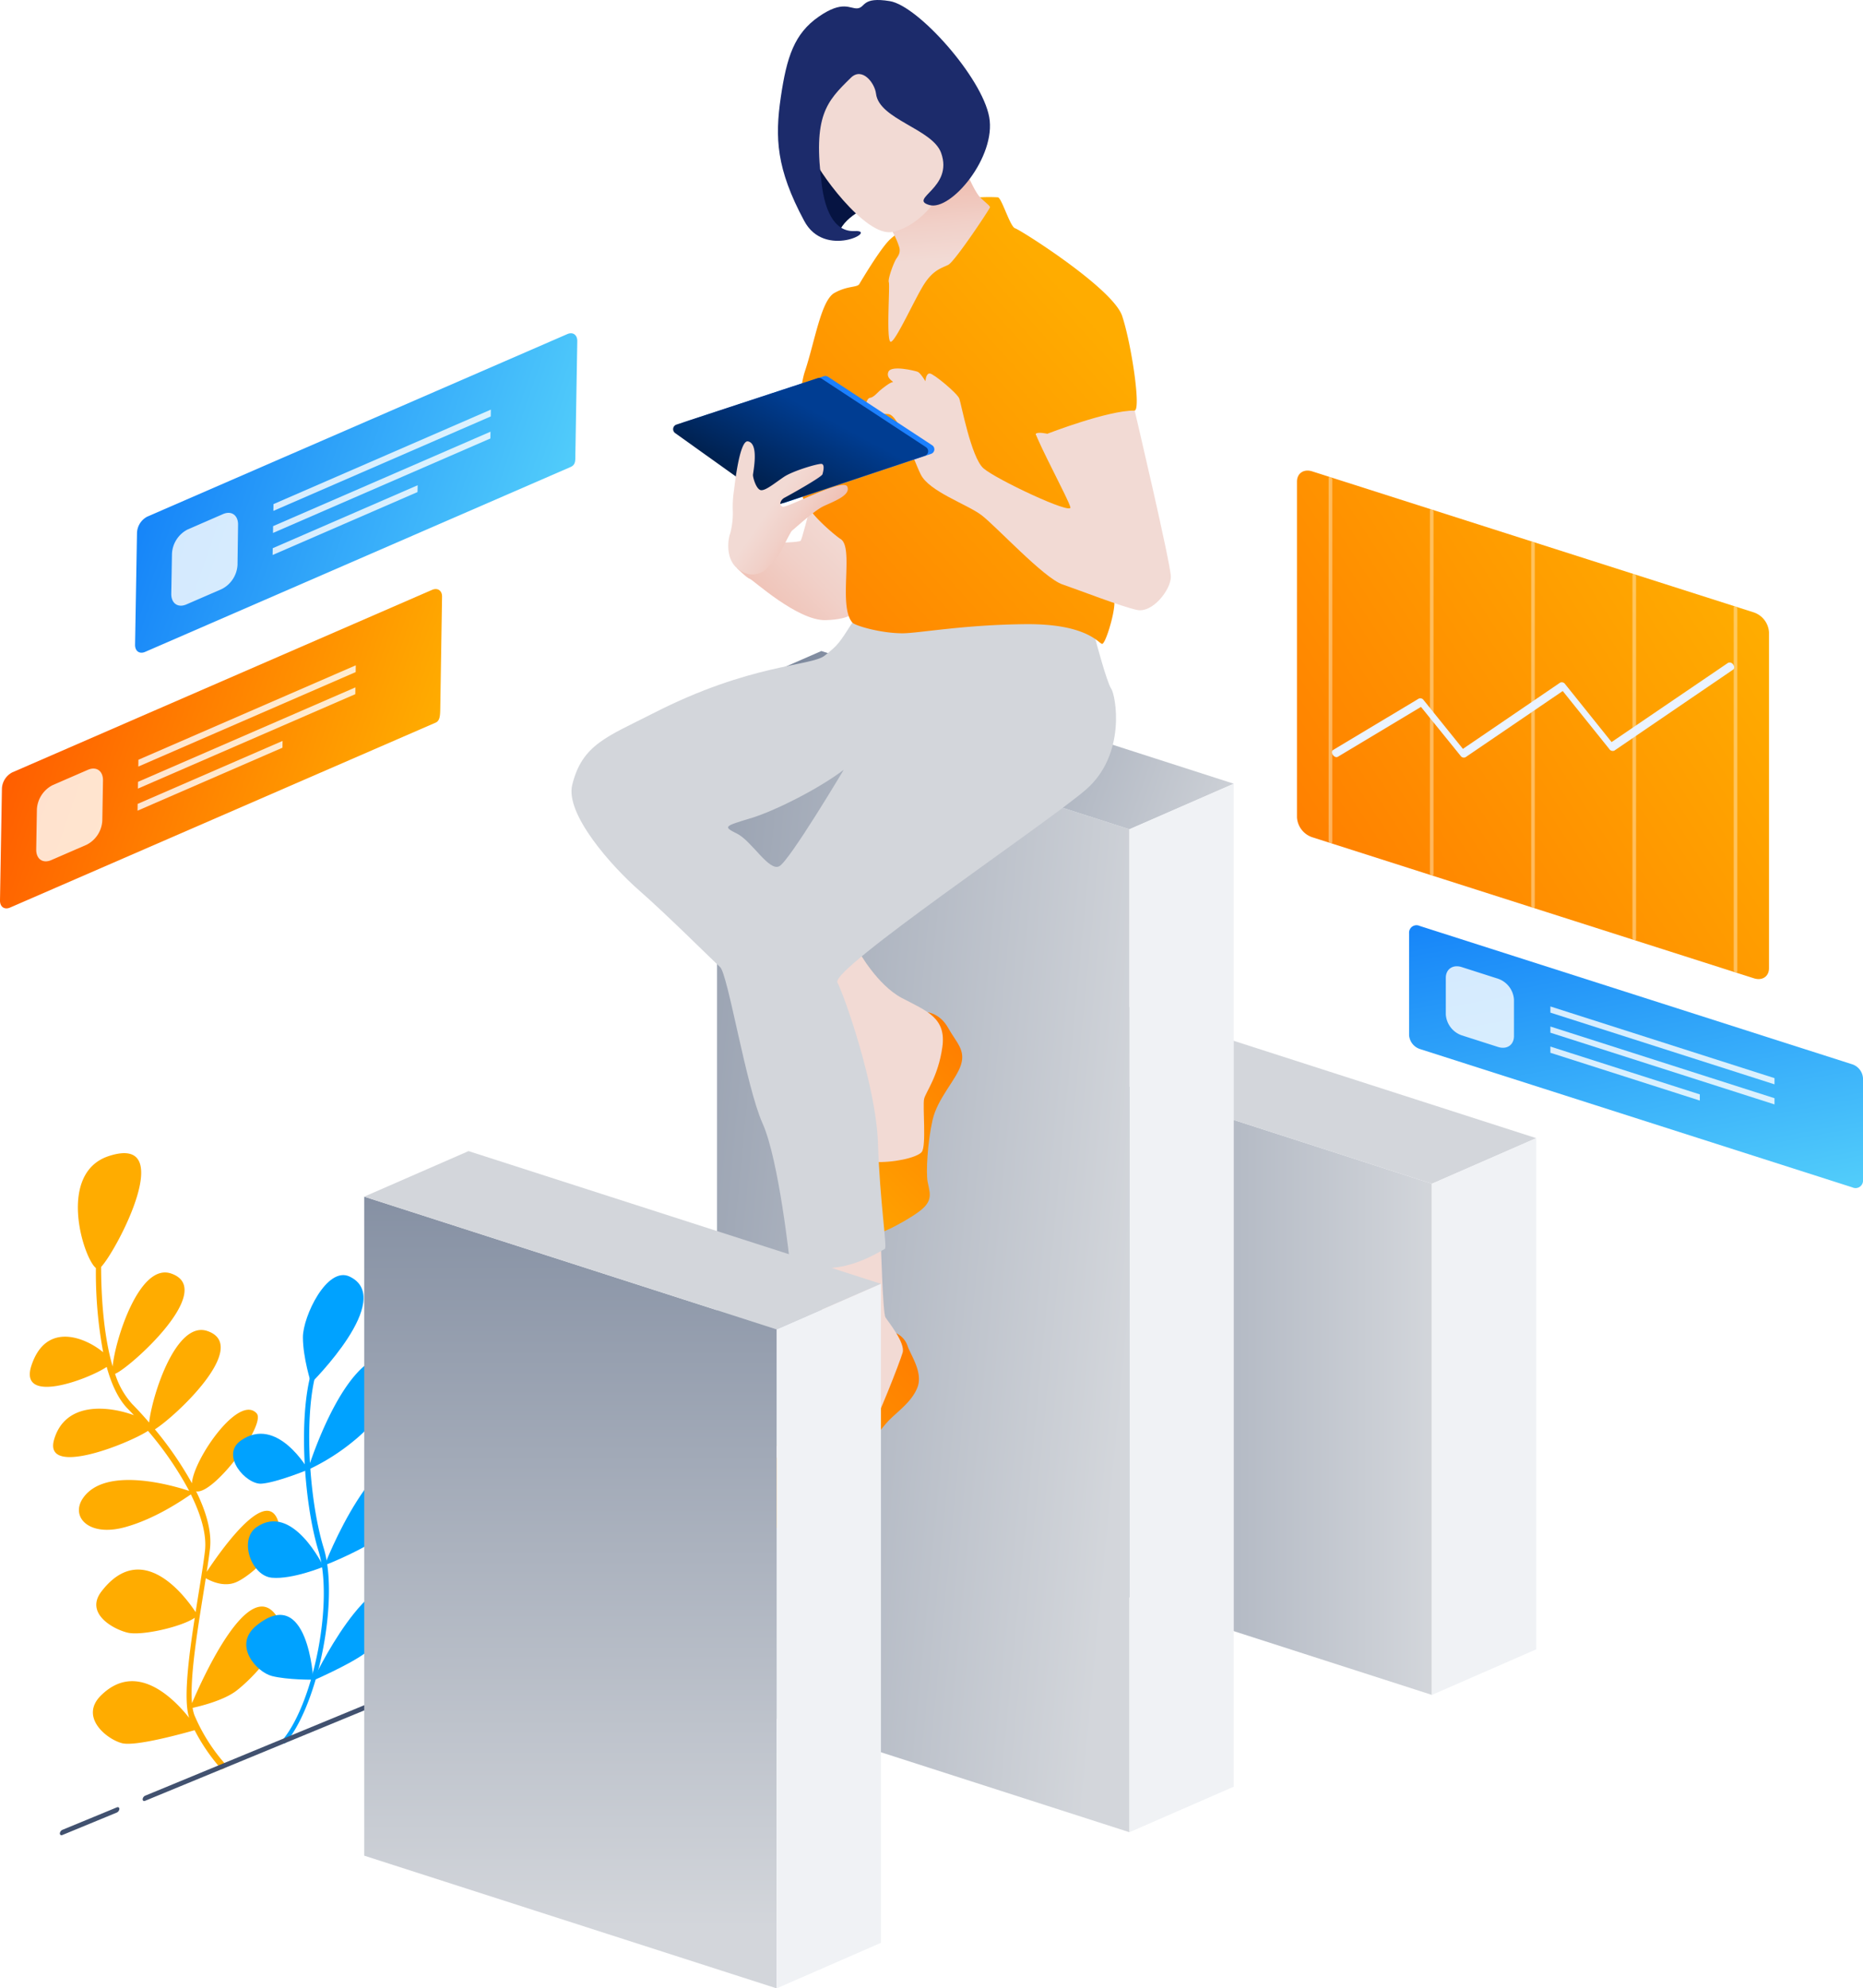<svg xmlns="http://www.w3.org/2000/svg" xmlns:xlink="http://www.w3.org/1999/xlink" viewBox="0 0 541.23 577.49"><defs><style>.cls-1,.cls-13,.cls-15{mask:url(#mask);}.cls-1{filter:url(#luminosity-noclip-11);}.cls-10,.cls-12,.cls-14,.cls-16,.cls-18,.cls-2,.cls-20,.cls-4,.cls-6,.cls-8{mix-blend-mode:multiply;}.cls-2{fill:url(#linear-gradient);}.cls-17,.cls-19,.cls-3{mask:url(#mask-2);}.cls-3{filter:url(#luminosity-noclip-16);}.cls-4{fill:url(#linear-gradient-2);}.cls-5{mask:url(#mask-3);filter:url(#luminosity-noclip-17);}.cls-6{fill:url(#linear-gradient-3);}.cls-7{mask:url(#mask-4);filter:url(#luminosity-noclip-18);}.cls-8{fill:url(#linear-gradient-4);}.cls-9{mask:url(#mask-5);filter:url(#luminosity-noclip-19);}.cls-10{fill:url(#linear-gradient-5);}.cls-11{mask:url(#mask-6);filter:url(#luminosity-noclip-20);}.cls-12{fill:url(#linear-gradient-6);}.cls-13{filter:url(#luminosity-noclip-12);}.cls-14{fill:url(#linear-gradient-7);}.cls-15{filter:url(#luminosity-noclip-13);}.cls-16{fill:url(#linear-gradient-8);}.cls-17{filter:url(#luminosity-noclip-14);}.cls-18{fill:url(#linear-gradient-9);}.cls-19{filter:url(#luminosity-noclip-15);}.cls-20{fill:url(#linear-gradient-10);}.cls-21{opacity:0.42;}.cls-22{mask:url(#mask-11);}.cls-23{fill:url(#linear-gradient-11);}.cls-24{mask:url(#mask-12);}.cls-25{fill:url(#linear-gradient-12);}.cls-26{mask:url(#mask-13);}.cls-27{fill:url(#linear-gradient-13);}.cls-28{mask:url(#mask-14);}.cls-29{fill:url(#linear-gradient-14);}.cls-30{mask:url(#mask-15);}.cls-31{fill:url(#linear-gradient-15);}.cls-32{mask:url(#mask-16);}.cls-33{fill:url(#linear-gradient-16);}.cls-34{fill:url(#linear-gradient-17);}.cls-35,.cls-37{fill:#fff;}.cls-35,.cls-36{opacity:0.81;}.cls-38{fill:url(#linear-gradient-18);}.cls-39{fill:#ffac00;}.cls-40{fill:#00a2ff;}.cls-41{fill:#41516f;}.cls-42{fill:url(#linear-gradient-19);}.cls-43{fill:#fec;opacity:0.45;}.cls-44{mask:url(#mask-17);}.cls-45{fill:url(#linear-gradient-20);}.cls-46{fill:#ebf3ff;}.cls-47{mask:url(#mask-18);}.cls-48{fill:url(#linear-gradient-21);}.cls-49{fill:url(#linear-gradient-22);}.cls-50{fill:#d3d6db;}.cls-51{fill:#f0f2f5;}.cls-52{fill:url(#linear-gradient-23);}.cls-53{fill:url(#linear-gradient-24);}.cls-54{mask:url(#mask-19);}.cls-55{fill:url(#linear-gradient-25);}.cls-56{fill:url(#linear-gradient-26);}.cls-57{fill:url(#linear-gradient-27);}.cls-58{fill:#f2dad4;}.cls-59{fill:url(#linear-gradient-28);}.cls-60{mask:url(#mask-20);}.cls-61{fill:url(#linear-gradient-29);}.cls-62{fill:url(#linear-gradient-30);}.cls-63{fill:url(#linear-gradient-31);}.cls-64{fill:#061442;}.cls-65{fill:url(#linear-gradient-32);}.cls-66{fill:#1c2b6b;}.cls-67{fill:#1c80ff;}.cls-68{fill:url(#linear-gradient-33);}.cls-69{fill:url(#linear-gradient-34);}.cls-70{fill:url(#linear-gradient-35);}.cls-71{filter:url(#luminosity-noclip-6);}.cls-72{filter:url(#luminosity-noclip-5);}.cls-73{filter:url(#luminosity-noclip-4);}.cls-74{filter:url(#luminosity-noclip-3);}.cls-75{filter:url(#luminosity-noclip-2);}.cls-76{filter:url(#luminosity-noclip);}</style><filter id="luminosity-noclip" x="525.65" y="-8479.41" width="2.04" height="32766" filterUnits="userSpaceOnUse" color-interpolation-filters="sRGB"><feFlood flood-color="#fff" result="bg"/><feBlend in="SourceGraphic" in2="bg"/></filter><mask id="mask" x="525.65" y="-8479.41" width="2.04" height="32766" maskUnits="userSpaceOnUse"><g class="cls-76"/></mask><linearGradient id="linear-gradient" x1="526.67" y1="390.96" x2="526.67" y2="351.6" gradientUnits="userSpaceOnUse"><stop offset="0"/><stop offset="1" stop-color="#fff"/></linearGradient><filter id="luminosity-noclip-2" x="25.1" y="-8479.41" width="2.04" height="32766" filterUnits="userSpaceOnUse" color-interpolation-filters="sRGB"><feFlood flood-color="#fff" result="bg"/><feBlend in="SourceGraphic" in2="bg"/></filter><mask id="mask-2" x="25.1" y="-8479.41" width="2.04" height="32766" maskUnits="userSpaceOnUse"><g class="cls-75"/></mask><linearGradient id="linear-gradient-2" x1="26.12" y1="290.29" x2="26.12" y2="250.93" xlink:href="#linear-gradient"/><filter id="luminosity-noclip-3" x="445.85" y="-8479.41" width="28.44" height="32766" filterUnits="userSpaceOnUse" color-interpolation-filters="sRGB"><feFlood flood-color="#fff" result="bg"/><feBlend in="SourceGraphic" in2="bg"/></filter><mask id="mask-3" x="445.85" y="-8479.41" width="28.44" height="32766" maskUnits="userSpaceOnUse"><g class="cls-74"/></mask><linearGradient id="linear-gradient-3" x1="460.07" y1="195.52" x2="460.07" y2="249.71" gradientTransform="matrix(1, 0.32, 0, 1, 0, -138.43)" gradientUnits="userSpaceOnUse"><stop offset="0" stop-color="#fff"/><stop offset="1"/></linearGradient><filter id="luminosity-noclip-4" x="387.28" y="-8479.41" width="27.93" height="32766" filterUnits="userSpaceOnUse" color-interpolation-filters="sRGB"><feFlood flood-color="#fff" result="bg"/><feBlend in="SourceGraphic" in2="bg"/></filter><mask id="mask-4" x="387.28" y="-8479.41" width="27.93" height="32766" maskUnits="userSpaceOnUse"><g class="cls-73"/></mask><linearGradient id="linear-gradient-4" x1="401.25" y1="212.94" x2="401.25" y2="252.43" xlink:href="#linear-gradient-3"/><filter id="luminosity-noclip-5" x="208.31" y="-8479.41" width="105.49" height="32766" filterUnits="userSpaceOnUse" color-interpolation-filters="sRGB"><feFlood flood-color="#fff" result="bg"/><feBlend in="SourceGraphic" in2="bg"/></filter><mask id="mask-5" x="208.31" y="-8479.41" width="105.49" height="32766" maskUnits="userSpaceOnUse"><g class="cls-72"/></mask><linearGradient id="linear-gradient-5" x1="318.4" y1="388.85" x2="165.23" y2="169.62" gradientUnits="userSpaceOnUse"><stop offset="0"/><stop offset="0.64" stop-color="#999"/><stop offset="1" stop-color="#fff"/></linearGradient><filter id="luminosity-noclip-6" x="166.02" y="-8479.41" width="102.03" height="32766" filterUnits="userSpaceOnUse" color-interpolation-filters="sRGB"><feFlood flood-color="#fff" result="bg"/><feBlend in="SourceGraphic" in2="bg"/></filter><mask id="mask-6" x="166.02" y="-8479.41" width="102.03" height="32766" maskUnits="userSpaceOnUse"><g class="cls-71"/></mask><linearGradient id="linear-gradient-6" x1="1996.23" y1="210.57" x2="1938.97" y2="300" gradientTransform="matrix(-1, 0, 0, 1, 2211.46, 0)" gradientUnits="userSpaceOnUse"><stop offset="0"/><stop offset="1" stop-color="#fff"/></linearGradient><linearGradient id="linear-gradient-7" x1="526.67" y1="390.96" x2="526.67" y2="351.6" xlink:href="#linear-gradient"/><linearGradient id="linear-gradient-8" x1="526.67" y1="390.96" x2="526.67" y2="351.6" xlink:href="#linear-gradient"/><linearGradient id="linear-gradient-9" x1="26.12" y1="290.29" x2="26.12" y2="250.94" xlink:href="#linear-gradient"/><linearGradient id="linear-gradient-10" x1="26.12" y1="290.29" x2="26.12" y2="250.93" xlink:href="#linear-gradient"/><filter id="luminosity-noclip-11" x="525.65" y="222.06" width="2.04" height="4.07" filterUnits="userSpaceOnUse" color-interpolation-filters="sRGB"><feFlood flood-color="#fff" result="bg"/><feBlend in="SourceGraphic" in2="bg"/></filter><mask id="mask-11" x="525.65" y="222.06" width="2.04" height="4.07" maskUnits="userSpaceOnUse"><g class="cls-1"><rect class="cls-2" x="525.65" y="222.06" width="2.04" height="4.07"/></g></mask><linearGradient id="linear-gradient-11" x1="526.67" y1="390.96" x2="526.67" y2="351.6" gradientUnits="userSpaceOnUse"><stop offset="0" stop-color="#4e9cff"/><stop offset="1" stop-color="#176ad4"/></linearGradient><filter id="luminosity-noclip-12" x="525.65" y="234.64" width="2.04" height="161.51" filterUnits="userSpaceOnUse" color-interpolation-filters="sRGB"><feFlood flood-color="#fff" result="bg"/><feBlend in="SourceGraphic" in2="bg"/></filter><mask id="mask-12" x="525.65" y="234.64" width="2.04" height="161.51" maskUnits="userSpaceOnUse"><g class="cls-13"><path class="cls-14" d="M527.69,396.14h-2v-8.5h2Zm0-17h-2v-8.5h2Zm0-17h-2v-8.5h2Zm0-17h-2v-8.5h2Zm0-17h-2v-8.5h2Zm0-17h-2v-8.5h2Zm0-17h-2v-8.5h2Zm0-17h-2v-8.5h2Zm0-17h-2v-8.5h2Zm0-17h-2v-8.5h2Z"/></g></mask><linearGradient id="linear-gradient-12" x1="526.67" y1="390.96" x2="526.67" y2="351.6" xlink:href="#linear-gradient-11"/><filter id="luminosity-noclip-13" x="525.65" y="404.64" width="2.04" height="4.07" filterUnits="userSpaceOnUse" color-interpolation-filters="sRGB"><feFlood flood-color="#fff" result="bg"/><feBlend in="SourceGraphic" in2="bg"/></filter><mask id="mask-13" x="525.65" y="404.64" width="2.04" height="4.07" maskUnits="userSpaceOnUse"><g class="cls-15"><rect class="cls-16" x="525.65" y="404.64" width="2.04" height="4.07"/></g></mask><linearGradient id="linear-gradient-13" x1="526.67" y1="390.96" x2="526.67" y2="351.6" xlink:href="#linear-gradient-11"/><filter id="luminosity-noclip-14" x="25.1" y="121.39" width="2.04" height="4.07" filterUnits="userSpaceOnUse" color-interpolation-filters="sRGB"><feFlood flood-color="#fff" result="bg"/><feBlend in="SourceGraphic" in2="bg"/></filter><mask id="mask-14" x="25.1" y="121.39" width="2.04" height="4.07" maskUnits="userSpaceOnUse"><g class="cls-17"><rect class="cls-18" x="25.1" y="121.39" width="2.04" height="4.07"/></g></mask><linearGradient id="linear-gradient-14" x1="26.12" y1="290.29" x2="26.12" y2="250.94" xlink:href="#linear-gradient-11"/><filter id="luminosity-noclip-15" x="25.1" y="133.97" width="2.04" height="161.51" filterUnits="userSpaceOnUse" color-interpolation-filters="sRGB"><feFlood flood-color="#fff" result="bg"/><feBlend in="SourceGraphic" in2="bg"/></filter><mask id="mask-15" x="25.1" y="133.97" width="2.04" height="161.51" maskUnits="userSpaceOnUse"><g class="cls-19"><path class="cls-20" d="M27.14,295.47h-2V287h2Zm0-17h-2V270h2Zm0-17h-2V253h2Zm0-17h-2V236h2Zm0-17h-2V219h2Zm0-17h-2V202h2Zm0-17h-2V185h2Zm0-17h-2V168h2Zm0-17h-2V151h2Zm0-17h-2V134h2Z"/></g></mask><linearGradient id="linear-gradient-15" x1="26.12" y1="290.29" x2="26.12" y2="250.93" xlink:href="#linear-gradient-11"/><filter id="luminosity-noclip-16" x="25.1" y="303.97" width="2.04" height="4.07" filterUnits="userSpaceOnUse" color-interpolation-filters="sRGB"><feFlood flood-color="#fff" result="bg"/><feBlend in="SourceGraphic" in2="bg"/></filter><mask id="mask-16" x="25.1" y="303.97" width="2.04" height="4.07" maskUnits="userSpaceOnUse"><g class="cls-3"><rect class="cls-4" x="25.1" y="303.97" width="2.04" height="4.07"/></g></mask><linearGradient id="linear-gradient-16" x1="26.12" y1="290.29" x2="26.12" y2="250.93" xlink:href="#linear-gradient-11"/><linearGradient id="linear-gradient-17" x1="114.11" y1="242.25" x2="-12.98" y2="88.69" gradientTransform="matrix(0.74, -1.04, -0.01, 1.38, 67.81, -32.72)" gradientUnits="userSpaceOnUse"><stop offset="0" stop-color="#51ccfa"/><stop offset="1" stop-color="#1685f9"/></linearGradient><linearGradient id="linear-gradient-18" x1="61.02" y1="256.12" x2="-65.94" y2="102.71" gradientTransform="matrix(0.74, -1.04, -0.01, 1.38, 67.81, -32.72)" gradientUnits="userSpaceOnUse"><stop offset="0" stop-color="#ffac00"/><stop offset="1" stop-color="#ff5e00"/></linearGradient><linearGradient id="linear-gradient-19" x1="508.26" y1="130.96" x2="277.6" y2="393.75" gradientTransform="matrix(1, 0.65, 0, 1, 0, -282.56)" xlink:href="#linear-gradient-18"/><filter id="luminosity-noclip-17" x="445.85" y="200.7" width="28.44" height="72.33" filterUnits="userSpaceOnUse" color-interpolation-filters="sRGB"><feFlood flood-color="#fff" result="bg"/><feBlend in="SourceGraphic" in2="bg"/></filter><mask id="mask-17" x="445.85" y="200.7" width="28.44" height="72.33" maskUnits="userSpaceOnUse"><g class="cls-5"><path class="cls-6" d="M469,218a1.16,1.16,0,0,1-1.46-.44L454,200.7l-8.17,5.56V264L474.29,273v-58.7Z"/></g></mask><linearGradient id="linear-gradient-20" x1="460.07" y1="195.52" x2="460.07" y2="249.71" gradientTransform="matrix(1, 0.32, 0, 1, 0, -138.43)" gradientUnits="userSpaceOnUse"><stop offset="0" stop-color="#ff5e00"/><stop offset="1" stop-color="#ff5e00"/></linearGradient><filter id="luminosity-noclip-18" x="387.28" y="205.31" width="27.93" height="48.75" filterUnits="userSpaceOnUse" color-interpolation-filters="sRGB"><feFlood flood-color="#fff" result="bg"/><feBlend in="SourceGraphic" in2="bg"/></filter><mask id="mask-18" x="387.28" y="205.31" width="27.93" height="48.75" maskUnits="userSpaceOnUse"><g class="cls-7"><path class="cls-8" d="M412.84,205.31l-24.18,14.5a.87.87,0,0,1-.71.05,1.56,1.56,0,0,1-.67-.46v25.75l27.93,8.91V208.24Z"/></g></mask><linearGradient id="linear-gradient-21" x1="401.25" y1="212.94" x2="401.25" y2="252.43" xlink:href="#linear-gradient-20"/><linearGradient id="linear-gradient-22" x1="416.52" y1="398.75" x2="248.07" y2="398.75" gradientUnits="userSpaceOnUse"><stop offset="0" stop-color="#d3d6db"/><stop offset="1" stop-color="#7a869b"/></linearGradient><linearGradient id="linear-gradient-23" x1="329.74" y1="373.13" x2="119.85" y2="352.98" xlink:href="#linear-gradient-22"/><linearGradient id="linear-gradient-24" x1="365.16" y1="243.48" x2="223.44" y2="194.07" xlink:href="#linear-gradient-22"/><filter id="luminosity-noclip-19" x="208.31" y="202.31" width="105.49" height="223.26" filterUnits="userSpaceOnUse" color-interpolation-filters="sRGB"><feFlood flood-color="#fff" result="bg"/><feBlend in="SourceGraphic" in2="bg"/></filter><mask id="mask-19" x="208.31" y="202.31" width="105.49" height="223.26" maskUnits="userSpaceOnUse"><g class="cls-9"><path class="cls-10" d="M218.07,325.71s-3.61,3.27,0,5.62,12.54.48,9.82,4.52-7.65,14.93-2.27,16.49v49.74l88.18,23.49V297.11a14.16,14.16,0,0,0-2.11-7.43l-11.87-19.3a10.92,10.92,0,0,1,.16-11.71l13.82-22.43-9.72-3.12-95.77-30.81v87.34l10.87,16.89a8.89,8.89,0,0,1,1.27,6.47Z"/></g></mask><linearGradient id="linear-gradient-25" x1="318.4" y1="388.85" x2="165.23" y2="169.62" gradientUnits="userSpaceOnUse"><stop offset="0" stop-color="#41516f"/><stop offset="0.64" stop-color="#41516f"/><stop offset="1" stop-color="#41516f"/></linearGradient><linearGradient id="linear-gradient-26" x1="499.12" y1="330.39" x2="450.48" y2="271.62" gradientTransform="matrix(1, 0.64, 0, 1, 0, -298.77)" xlink:href="#linear-gradient-17"/><linearGradient id="linear-gradient-27" x1="1978.71" y1="357.8" x2="1890.98" y2="271.66" gradientTransform="matrix(-1, 0, 0, 1, 2211.46, 0)" xlink:href="#linear-gradient-18"/><linearGradient id="linear-gradient-28" x1="2003" y1="454.17" x2="1900.77" y2="353.79" gradientTransform="matrix(-1, 0, 0, 1, 2211.46, 0)" xlink:href="#linear-gradient-18"/><filter id="luminosity-noclip-20" x="166.02" y="173.58" width="102.03" height="107.29" filterUnits="userSpaceOnUse" color-interpolation-filters="sRGB"><feFlood flood-color="#fff" result="bg"/><feBlend in="SourceGraphic" in2="bg"/></filter><mask id="mask-20" x="166.02" y="173.58" width="102.03" height="107.29" maskUnits="userSpaceOnUse"><g class="cls-11"><path class="cls-12" d="M185.73,258.65c7.88,6.88,21.16,20.11,23.46,22.21.61.54,1.15-14.46,17.24-29.36-3.55,1.31-6.59-6.36-14.86-11.05,0-2.09,5.61.52,33.56-16.91,4.75-6.37,14-14.22,21.71-17.73,5.75-2.6-10.84-32.23-10.84-32.23s-4.69,1.47-8.41,7.24-4,6.38-8,9.52-21.45,2.24-49.86,16.77c-13.27,6.78-20.58,9-23.47,20.74C164.12,236.43,177.76,251.69,185.73,258.65Z"/></g></mask><linearGradient id="linear-gradient-29" x1="1996.23" y1="210.57" x2="1938.97" y2="300" gradientTransform="matrix(-1, 0, 0, 1, 2211.46, 0)" xlink:href="#linear-gradient-22"/><linearGradient id="linear-gradient-30" x1="1964.51" y1="155.78" x2="2013.89" y2="204.45" gradientTransform="matrix(-1, 0, 0, 1, 2211.46, 0)" gradientUnits="userSpaceOnUse"><stop offset="0" stop-color="#f2dad4"/><stop offset="0.23" stop-color="#f1d0c8"/><stop offset="0.65" stop-color="#eeb6a7"/><stop offset="1" stop-color="#eb9c88"/></linearGradient><linearGradient id="linear-gradient-31" x1="1888.76" y1="98.19" x2="2067.32" y2="259.57" gradientTransform="matrix(-1, 0, 0, 1, 2211.46, 0)" xlink:href="#linear-gradient-18"/><linearGradient id="linear-gradient-32" x1="1938.83" y1="75.38" x2="1942.28" y2="31.78" xlink:href="#linear-gradient-30"/><linearGradient id="linear-gradient-33" x1="1974.43" y1="119.58" x2="1991.17" y2="150.69" gradientTransform="matrix(-1, 0, 0, 1, 2211.46, 0)" gradientUnits="userSpaceOnUse"><stop offset="0" stop-color="#003d92"/><stop offset="1" stop-color="#001738"/></linearGradient><linearGradient id="linear-gradient-34" x1="1988.01" y1="147.73" x2="1961.38" y2="166.43" xlink:href="#linear-gradient-30"/><linearGradient id="linear-gradient-35" x1="165.72" y1="559.82" x2="165.72" y2="314.69" xlink:href="#linear-gradient-22"/></defs><title>limit</title><g id="Layer_2" data-name="Layer 2"><g id="Layer_1-2" data-name="Layer 1"><g class="cls-21"><g class="cls-22"><rect class="cls-23" x="525.65" y="222.06" width="2.04" height="4.07"/></g><g class="cls-24"><path class="cls-25" d="M527.69,396.14h-2v-8.5h2Zm0-17h-2v-8.5h2Zm0-17h-2v-8.5h2Zm0-17h-2v-8.5h2Zm0-17h-2v-8.5h2Zm0-17h-2v-8.5h2Zm0-17h-2v-8.5h2Zm0-17h-2v-8.5h2Zm0-17h-2v-8.5h2Zm0-17h-2v-8.5h2Z"/></g><g class="cls-26"><rect class="cls-27" x="525.65" y="404.64" width="2.04" height="4.07"/></g></g><g class="cls-21"><g class="cls-28"><rect class="cls-29" x="25.1" y="121.39" width="2.04" height="4.07"/></g><g class="cls-30"><path class="cls-31" d="M27.14,295.47h-2V287h2Zm0-17h-2V270h2Zm0-17h-2V253h2Zm0-17h-2V236h2Zm0-17h-2V219h2Zm0-17h-2V202h2Zm0-17h-2V185h2Zm0-17h-2V168h2Zm0-17h-2V151h2Zm0-17h-2V134h2Z"/></g><g class="cls-32"><rect class="cls-33" x="25.1" y="303.97" width="2.04" height="4.07"/></g></g><path class="cls-34" d="M165.75,135.64,42.16,189.33c-1.64.71-2.95-.22-2.92-2.08l.56-32.54a5.58,5.58,0,0,1,3-4.67l122-53c1.64-.72,2.95.22,2.91,2.08l-.55,32.54C167.1,133.55,167.39,134.93,165.75,135.64Z"/><path class="cls-35" d="M64.41,171.09l-10.27,4.46c-2.47,1.07-4.43-.33-4.38-3.13l.2-11.64a8.39,8.39,0,0,1,4.55-7l10.28-4.47c2.46-1.07,4.42.33,4.37,3.13L69,164.08A8.38,8.38,0,0,1,64.41,171.09Z"/><g class="cls-36"><polygon class="cls-37" points="142.57 120.95 79.42 148.38 79.45 146.41 142.6 118.97 142.57 120.95"/><polygon class="cls-37" points="142.46 127.35 79.31 154.79 79.34 152.81 142.5 125.38 142.46 127.35"/><polygon class="cls-37" points="121.3 142.91 79.2 161.19 79.23 159.22 121.34 140.93 121.3 142.91"/></g><path class="cls-38" d="M126.51,209.9,2.92,263.59c-1.64.71-2.95-.22-2.92-2.08L.56,229a5.58,5.58,0,0,1,3-4.67l121.94-53c1.65-.72,3,.21,2.92,2.08L127.9,206C127.86,207.81,127.8,209.39,126.51,209.9Z"/><path class="cls-35" d="M25.17,245.34,14.9,249.8c-2.47,1.08-4.43-.32-4.38-3.12l.2-11.64a8.41,8.41,0,0,1,4.55-7l10.27-4.46c2.47-1.07,4.43.33,4.38,3.12l-.2,11.65A8.35,8.35,0,0,1,25.17,245.34Z"/><g class="cls-36"><polygon class="cls-37" points="103.33 195.2 40.18 222.64 40.21 220.66 103.36 193.23 103.33 195.2"/><polygon class="cls-37" points="103.22 201.61 40.07 229.04 40.1 227.07 103.25 199.64 103.22 201.61"/><polygon class="cls-37" points="82.06 217.16 39.96 235.45 39.99 233.48 82.09 215.19 82.06 217.16"/></g><path class="cls-39" d="M31,397c-5.38,3.62-25.74,11.2-21.85-.46,4.32-12.95,15.87-7.95,20.82-3.8a126.22,126.22,0,0,1-2.11-24.46c-3.66-2.89-11.39-27.65,3.84-32.55,20-6.43,2.28,27.33-2.32,32.23,0,6.45.43,19,3.35,28.92.62-7.3,7.65-30.23,17-27,13.55,4.66-12.37,27.72-16.3,29.12a23.61,23.61,0,0,0,4.92,8.73c1.5,1.52,3.17,3.32,4.88,5.32l.1.06c.86-7.78,7.79-29.68,16.93-26.53C72.85,390.91,51.1,411.3,45,415.13a101.89,101.89,0,0,1,10.76,15.66c.43-6.87,13.57-26,18.79-20.31,2.91,3.17-12.49,23.75-17.57,22.65,2.9,5.88,4.64,11.78,4,16.85-.22,1.87-.55,4.1-.93,6.53,3.6-5.46,16.6-24.17,20.47-15.44,3.21,7.24-7.51,16.63-12,18.49-3.53,1.46-7.27-.34-8.74-1.19-.2,1.32-.42,2.67-.64,4.06-1.82,11.28-4,24.86-3.36,32.22,3.07-7.22,16.79-37.68,24.76-25,4.09,6.49-7.51,18.13-12,21.5-3.7,2.75-10.32,4.38-12.58,4.87a10.43,10.43,0,0,0,.52,2.12,51.76,51.76,0,0,0,8.93,14.17c.23.25.13.76-.21,1.13a1.17,1.17,0,0,1-.42.3.53.53,0,0,1-.62-.08,55.11,55.11,0,0,1-7.62-11.15c-3.54,1-17.16,4.77-21.07,3.78-4.51-1.15-12.58-7.69-6-14,10.17-9.85,20.83.77,25.5,6.65-1.74-5.11-.2-17.4,1.61-29.09-3.64,2.59-15.47,5.35-19.6,4.31-4.5-1.15-12.28-5.73-7.51-11.94,11.95-15.55,24.57,1.75,27.36,6,.29-1.82.57-3.62.85-5.36.76-4.67,1.47-9.09,1.86-12.37.56-4.71-1.11-10.47-4.09-16.47C53,435.68,45,441.2,36.18,443.58c-10.52,2.84-15.85-3.15-12-8.57,6.52-9.21,25.8-3.65,30.78-2A97.15,97.15,0,0,0,43,415.58c-6.14,3.95-30.56,13.51-27.26,2.44s15.81-9.69,23.16-7c-.6-.64-1.21-1.29-1.82-1.9C34.29,406.25,32.34,401.89,31,397Z"/><path class="cls-40" d="M82.78,506.28a1.21,1.21,0,0,0,.48-.38c9.49-11.81,15.22-41.82,10.77-56.32-4.41-14.34-6-40.61-1.54-53,.16-.45,0-.82-.4-.82a1.18,1.18,0,0,0-1,.8c-4.62,12.68-3,39.44,1.47,54,4.33,14.11-1.14,43.18-10.28,54.57-.32.4-.36.89-.1,1.1A.59.59,0,0,0,82.78,506.28Z"/><path class="cls-40" d="M101.57,370.76C95,367.64,88,382.36,88,388.37s2.37,13.34,2.37,13.34S115.1,377.21,101.57,370.76Z"/><path class="cls-40" d="M116.6,394.62c5,2.44-6,17.52-13.53,23.62a62,62,0,0,1-13.66,8.67S101.57,387.3,116.6,394.62Z"/><path class="cls-40" d="M70,418.36c-6.13,4.28,1.51,12.9,6,12.55s13.52-4.08,13.52-4.08S80.52,411,70,418.36Z"/><path class="cls-40" d="M125.62,421c6.08,1.91-6,17.51-12,23S94.3,454.62,94.3,454.62,109.08,415.76,125.62,421Z"/><path class="cls-40" d="M74.51,443.55C69.3,447.19,73,457.7,79,458.23s15-3.2,15-3.2S85,436.21,74.51,443.55Z"/><path class="cls-40" d="M119.6,461c5.83,4.15-9.24,15.92-13.52,19.11-4.51,3.37-15.18,8-15.18,8S107.58,452.46,119.6,461Z"/><path class="cls-40" d="M74.51,472.11c-7,5.67,0,13.53,4.51,14.67s12,1.06,12,1.06S89.54,459.9,74.51,472.11Z"/><path class="cls-41" d="M42.2,523l68.39-28.21a1.29,1.29,0,0,0,.75-1.07c0-.41-.34-.61-.75-.44L42.2,521.52a1.26,1.26,0,0,0-.76,1.06C41.44,523,41.78,523.19,42.2,523Z"/><path class="cls-41" d="M18.15,532.94l15.78-6.51a1.28,1.28,0,0,0,.75-1.06c0-.42-.34-.61-.75-.44l-15.78,6.51a1.26,1.26,0,0,0-.76,1.06C17.39,532.92,17.73,533.11,18.15,532.94Z"/><path class="cls-42" d="M509.56,284.14l-128.41-41a6.51,6.51,0,0,1-4.36-5.75V139.88c0-2.41,1.95-3.74,4.36-3l128.41,41a6.52,6.52,0,0,1,4.36,5.75v97.56C513.92,283.58,512,284.91,509.56,284.14Z"/><path class="cls-43" d="M386.52,244.9a.79.79,0,0,1-.53-.69V138.89a.37.37,0,0,1,.53-.35.8.8,0,0,1,.52.69V244.55A.37.37,0,0,1,386.52,244.9Z"/><path class="cls-43" d="M415.94,254.28a.78.78,0,0,1-.53-.68V148.28a.37.37,0,0,1,.53-.35.79.79,0,0,1,.52.68V253.93A.37.37,0,0,1,415.94,254.28Z"/><path class="cls-43" d="M445.35,263.67a.79.79,0,0,1-.52-.69V157.67a.36.36,0,0,1,.52-.35.77.77,0,0,1,.53.68V263.32A.37.37,0,0,1,445.35,263.67Z"/><path class="cls-43" d="M474.78,273.05a.77.77,0,0,1-.53-.68V167.05a.37.37,0,0,1,.53-.35.79.79,0,0,1,.52.69V272.7A.36.36,0,0,1,474.78,273.05Z"/><path class="cls-43" d="M504.2,282.44a.78.78,0,0,1-.53-.68V176.44a.37.37,0,0,1,.53-.35.79.79,0,0,1,.52.68V282.09A.37.37,0,0,1,504.2,282.44Z"/><g class="cls-44"><path class="cls-45" d="M469,218a1.16,1.16,0,0,1-1.46-.44L454,200.7l-8.17,5.56V264L474.29,273v-58.7Z"/></g><path class="cls-46" d="M388,219.86a1.55,1.55,0,0,1-.77-.59c-.39-.55-.37-1.2.06-1.45l24.89-14.92a1.17,1.17,0,0,1,1.42.45L425,217.5l28.25-19.24a1.16,1.16,0,0,1,1.45.44l13.49,16.82,33.83-23a1.18,1.18,0,0,1,1.48.48c.41.54.41,1.2,0,1.48L469,218a1.16,1.16,0,0,1-1.46-.44L454,200.7l-28.25,19.23a1.14,1.14,0,0,1-1.44-.43l-11.49-14.19-24.18,14.5A.87.87,0,0,1,388,219.86Z"/><g class="cls-47"><path class="cls-48" d="M412.84,205.31l-24.18,14.5a.87.87,0,0,1-.71.05,1.56,1.56,0,0,1-.67-.46v25.75l27.93,8.91V208.24Z"/></g><polygon class="cls-49" points="296.18 453.71 415.99 492.26 415.99 343.8 296.18 305.25 296.18 453.71"/><polygon class="cls-50" points="296.18 305.25 326.49 292.02 446.3 330.56 415.99 343.8 296.18 305.25"/><polygon class="cls-51" points="415.99 492.26 415.99 343.8 446.3 330.56 446.3 479.02 415.99 492.26"/><polygon class="cls-52" points="208.31 493.6 328.12 532.14 328.12 240.85 208.31 202.31 208.31 493.6"/><polygon class="cls-53" points="208.31 202.31 238.62 189.08 358.43 227.62 328.12 240.85 208.31 202.31"/><polygon class="cls-51" points="328.12 532.14 328.12 240.85 358.43 227.62 358.43 518.91 328.12 532.14"/><g class="cls-54"><path class="cls-55" d="M218.07,325.71s-3.61,3.27,0,5.62,12.54.48,9.82,4.52-7.65,14.93-2.27,16.49v49.74l88.18,23.49V297.11a14.16,14.16,0,0,0-2.11-7.43l-11.87-19.3a10.92,10.92,0,0,1,.16-11.71l13.82-22.43-9.72-3.12-95.77-30.81v87.34l10.87,16.89a8.89,8.89,0,0,1,1.27,6.47Z"/></g><path class="cls-56" d="M538.16,344.86,412.43,304.65a4.6,4.6,0,0,1-3.07-4V271a2.16,2.16,0,0,1,3.07-2.08l125.73,40.21a4.57,4.57,0,0,1,3.07,4.05v29.59A2.16,2.16,0,0,1,538.16,344.86Z"/><path class="cls-35" d="M435.22,304.08l-10.59-3.39a6.89,6.89,0,0,1-4.6-6.08V284c0-2.54,2.06-3.94,4.6-3.13l10.59,3.39a6.87,6.87,0,0,1,4.61,6.07v10.59C439.83,303.49,437.77,304.89,435.22,304.08Z"/><g class="cls-36"><polygon class="cls-37" points="515.52 314.93 450.41 294.1 450.41 292.31 515.52 313.13 515.52 314.93"/><polygon class="cls-37" points="515.52 320.76 450.41 299.93 450.41 298.14 515.52 318.96 515.52 320.76"/><polygon class="cls-37" points="493.82 319.64 450.41 305.76 450.41 303.96 493.82 317.85 493.82 319.64"/></g><path class="cls-57" d="M269.46,294s3.62.3,6,4.55,5.08,6.37,3.72,10.7-6.83,9.71-8.27,16.09-1.94,15.17-1.42,17.9,1.57,5-1.31,7.67-13.25,8.46-17.27,8.46c-1.81,0-5.75-8.82-5.75-13.55s4.1-12.92,3.75-19.62S269.46,294,269.46,294Z"/><path class="cls-58" d="M249.47,276.31s5.37,9.77,12.57,13.56,12.94,5.73,11.72,14.28-4.81,13-5.29,15,.72,13.79-.71,15.45-8.32,3.16-13.73,2.87-5.88-8.35-5.15-11.27,1.34-20.47-1.13-23.5c-2.08-2.53-9.17-18.2-9.17-18.2Z"/><path class="cls-59" d="M260.4,387.23a6.32,6.32,0,0,1,3.23,3.58c.79,2.54,4.63,7.75,2.89,12.17s-6.15,7.17-8.83,10.14-10.5,13.54-12.32,20.43-4.41,10.5-9.92,10.57-16.51-.58-19.34-2-3-3-3-4.71-1.08-7.09,1-8.69,8.38-5.64,9.14-6.4,1.62-2.58,2.67-2.67S260.4,387.23,260.4,387.23Z"/><path class="cls-58" d="M255.92,361.38s.56,20,1.31,21.21,5.83,7.41,5,10.25-7.33,19.51-9.72,23.25-7,11.29-12.41,11.59-10.77-.75-12.94-2.84-3-2.84-2-4.19,10.91-15.25,11.51-21.16,2-13.83,2.09-15.7-.07-13.31-1.19-15.63Z"/><path class="cls-50" d="M185.73,258.65c7.88,6.88,21.16,20.11,23.46,22.21s7.54,34.69,12.33,45.37,7.92,40.16,8.1,41.82,6.64.92,13.59,0,13.13-5,13.86-5.34-1.47-13.82-2-30.58-9.77-42.93-11.79-46.8,59.87-45.5,72-55.82,8.84-27.64,7.55-29.48-4.6-14.37-4.6-14.37l-9.1-11-53.14-1s-4.69,1.47-8.41,7.24-4,6.38-8,9.52-21.45,2.24-49.86,16.77c-13.27,6.78-20.58,9-23.47,20.74C164.12,236.43,177.76,251.69,185.73,258.65Zm32.39-21c7.39-2.29,20.06-8.76,27-14.08,0,0-15.69,26.34-18.7,28s-8.06-7.39-12.34-9.47S210.72,239.91,218.12,237.62Z"/><g class="cls-60"><path class="cls-61" d="M185.73,258.65c7.88,6.88,21.16,20.11,23.46,22.21.61.54,1.15-14.46,17.24-29.36-3.55,1.31-6.59-6.36-14.86-11.05,0-2.09,5.61.52,33.56-16.91,4.75-6.37,14-14.22,21.71-17.73,5.75-2.6-10.84-32.23-10.84-32.23s-4.69,1.47-8.41,7.24-4,6.38-8,9.52-21.45,2.24-49.86,16.77c-13.27,6.78-20.58,9-23.47,20.74C164.12,236.43,177.76,251.69,185.73,258.65Z"/></g><path class="cls-62" d="M235,148.72s-2,7.75-2.37,8.3-7.37.63-7.37.63L214.09,165s2.93,2.93,3.74,3.11,13.88,12.26,22.08,12,8.48-2.85,8.48-2.85V155.39Z"/><path class="cls-63" d="M284.74,57.31a48.23,48.23,0,0,1,5.17,0c1.12.19,3.55,8.61,5,9S323.33,83.74,326,91.76s5.53,27.11,3.63,27.49-9.88,1.75-12.8,2.68-11.59,4.26-12.62,4.14-3.3-.22-3.3,0,22.84,45.76,22.84,49.1S321.15,187,320.19,187,316,181.13,298,181.28s-31.1,2.64-35.81,2.65c-6.23,0-13.74-2.17-14.56-3.11-4.23-4.82.54-21.78-3.4-24.25-1.41-.88-9.27-7.33-10.87-11.71s-2.37-28.47.5-37.08,4.67-20.54,8.55-22.7,6.59-1.51,7.24-2.59,5.57-9.4,8.46-12.5S274.94,57.84,284.74,57.31Z"/><path class="cls-64" d="M252.77,59.83s-8.08,3-9.39,8.73l-5.64-4.36-2.62-14.88,5.44-5.77Z"/><path class="cls-65" d="M280.65,49.78s2.54,6,4.09,7.53,2.91,2.46,2.86,2.91S277.38,76,275.47,76.93s-4.27,1.45-6.9,5.45-8.44,17-9.81,16.89S258.58,83,258.22,82s1.45-5.72,2.09-6.72,1.27-1.72,1-3.27a23.88,23.88,0,0,0-3.22-6.62C257.4,64.76,280.65,49.78,280.65,49.78Z"/><path class="cls-58" d="M236,45.07c.85,3.55,15.31,23.95,23.29,22.29s16-11,16.64-20-14.48-29.41-25.56-30C243.37,17.07,234,36.55,236,45.07Z"/><path class="cls-66" d="M249.1,2.42c2.4-.22,1.2-3.44,9.42-2.09S285.28,22.46,287.38,34,276.27,61.38,270,59.55s7.08-4.91,3.41-15.14c-2.51-7-18-9.69-18.91-17.19-.38-3.16-4.06-7.87-7.34-4.61-7,6.87-11.11,10.92-8.36,31.5.76,5.68,3,13.35,9.54,13,7-.32-8.78,8.28-14.73-3C225.5,49,225.11,40,226.83,28.25s3.95-18.49,11-23.39S246.92,2.62,249.1,2.42Z"/><path class="cls-58" d="M329.64,119.25s10.51,44.57,10.51,48.28-5.29,10.62-9.89,9.61-16.25-5.56-21.64-7.42-19.23-16.86-23.44-20.07-15.26-6.88-17.71-11.89-6.3-17.2-9.4-17.5-6.83,1-7-.2.68-4.42,1.67-4.52,2.06-1.37,2.75-2,3.15-2.56,3.84-2.56-2.08-1-1.24-3,7.72-.3,8.51,0,2.26,2.75,2.26,2.75.1-2.36,1.28-2.26,8,5.8,8.55,7.28,3.44,17.1,7,20.25,25.86,13.67,25.27,11.31-9.4-18.62-10-21.33c.49-.63,3.3,0,3.3,0S321.9,119.13,329.64,119.25Z"/><path class="cls-67" d="M228,146l42.49-14.18a1.4,1.4,0,0,0,.32-2.5l-30.26-19.89a1.44,1.44,0,0,0-1.21-.16l-41,13.48a1.41,1.41,0,0,0-.38,2.48l28.81,20.58A1.41,1.41,0,0,0,228,146Z"/><path class="cls-68" d="M226.19,146.55l42.49-14.17a1.41,1.41,0,0,0,.33-2.51L238.74,110a1.37,1.37,0,0,0-1.21-.16l-41,13.47a1.4,1.4,0,0,0-.38,2.48l28.8,20.58A1.36,1.36,0,0,0,226.19,146.55Z"/><path class="cls-69" d="M217.27,128.19c-2.44-.4-3.87,12.92-4,14a30.68,30.68,0,0,0-.39,5.82,22.86,22.86,0,0,1-.77,7c-.43.94-1.63,6.86,2,10s7.12,1.54,8.32.43a39.5,39.5,0,0,0,3.6-4c.94-1.2,3.52-6.94,4.12-7.37s6.26-5.67,9-7,8.15-3.17,7-5.75-17.6,6.34-18.79,5.84-.61-2,.58-2.62,10.75-5.94,11-6.8.7-2.81-.22-3-8.37,2-11,3.78-5.29,4-6.64,3.84-2.33-3.57-2.33-4.38S220.63,128.74,217.27,128.19Z"/><polygon class="cls-70" points="105.81 538.95 225.62 577.49 225.62 386.1 105.81 347.55 105.81 538.95"/><polygon class="cls-50" points="105.81 347.55 136.12 334.32 255.93 372.87 225.62 386.1 105.81 347.55"/><polygon class="cls-51" points="225.62 577.49 225.62 386.1 255.93 372.87 255.93 564.26 225.62 577.49"/></g></g></svg>